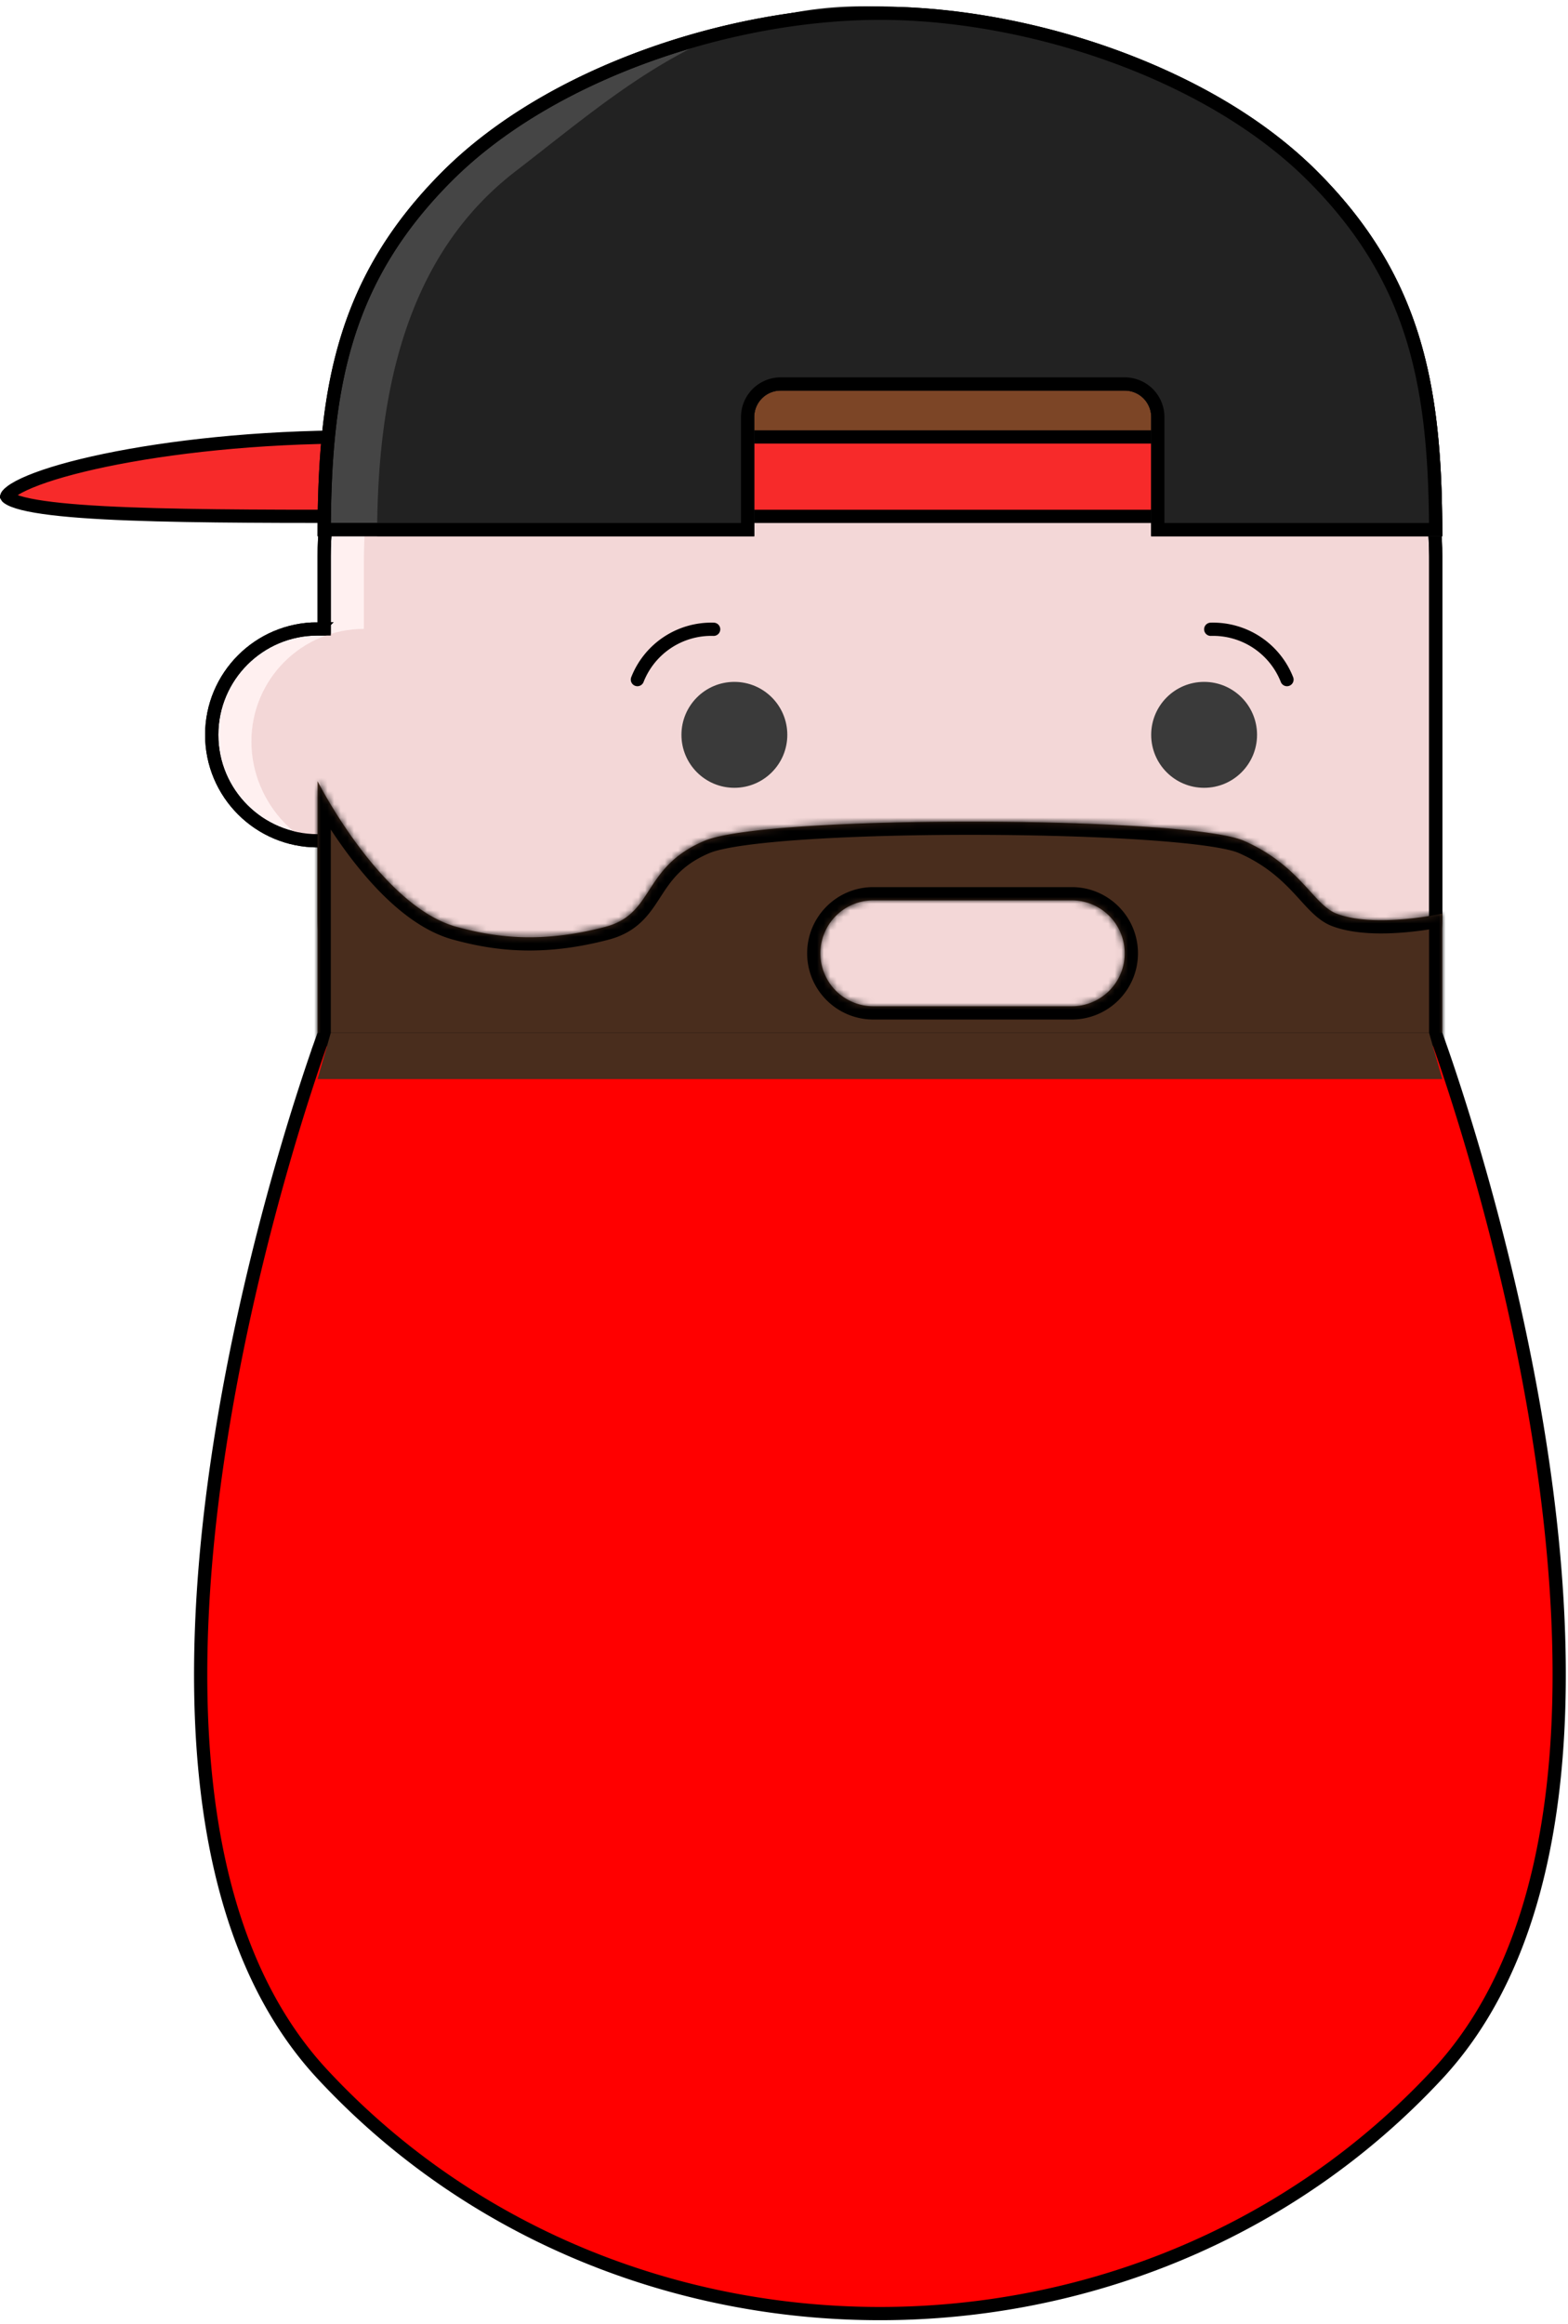 <svg viewBox="0 0 237 351" class="beardy" fill="none" xmlns="http://www.w3.org/2000/svg">
  <path d="M48 95h1V84c0-25.957 21.043-47 47-47h74c25.957 0 47 21.043 47 47v54c0 25.957-21.043 47-47 47H96c-25.957 0-47-21.043-47-47v-11h-1c-8.837 0-16-7.163-16-16s7.163-16 16-16z" fill="#FFF0F0" stroke="#000" stroke-width="2"/>
  <path d="M94 37c-26.51 0-39 21.49-39 48v10c-9.389 0-17 7.611-17 17s7.611 17.5 17 17.5l-6.5-3c0 26.51 18.99 60.5 45.5 60.5h74c26.51 0 48-21.49 48-48V85c0-26.51-21.49-48-48-48H94z" fill="#F3D7D7"/>
  <path d="M48 95h1V84c0-25.957 21.043-47 47-47h74c25.957 0 47 21.043 47 47v54c0 25.957-21.043 47-47 47H96c-25.957 0-47-21.043-47-47v-11h-1c-8.837 0-16-7.163-16-16s7.163-16 16-16z" stroke="#000" stroke-width="2"/>
  <path fill="#7C4526" d="M86 47h112v20H86z"/>
  <path fill="#F72A2A" stroke="#000" stroke-width="2" d="M104 66h80v12h-80z"/>
  <path d="M105.374 71.432c.503.321.603.52.622.568-.019.048-.119.247-.622.568-.601.385-1.553.793-2.874 1.201-2.627.813-6.479 1.558-11.3 2.19C81.575 77.217 68.245 78 53.5 78c-14.782 0-28.128-.034-37.777-.549-4.832-.258-8.687-.634-11.317-1.175-1.325-.272-2.267-.572-2.855-.88-.404-.212-.518-.358-.546-.409.02-.06.127-.308.684-.728.615-.465 1.578-.983 2.897-1.528 2.627-1.086 6.477-2.2 11.288-3.202C25.484 67.528 38.79 66 53.5 66c14.744 0 28.074.782 37.7 2.042 4.821.63 8.673 1.376 11.3 2.189 1.321.408 2.273.816 2.874 1.2zM.996 74.967l.002.006-.002-.006z" fill="#F72A2A" stroke="#000" stroke-width="2"/>
  <path d="M198.397 26.603C213.829 42.035 216.91 58.08 216.998 80H175V63a5 5 0 00-5-5h-52a5 5 0 00-5 5v17H49.002c.088-21.92 3.169-37.965 18.601-53.397C83.312 10.894 110.652 2 133 2c22.348 0 49.688 8.894 65.397 24.603z" fill="#454545" stroke="#000" stroke-width="2"/>
  <path d="M199.104 25.896C215.045 41.836 218 58.456 218 81h-44V63a4 4 0 00-4-4h-52a4 4 0 00-4 4v18H57c0-22.543 4.792-42.708 20.896-55.104S108.5 0 133 1s50.163 8.955 66.104 24.896z" fill="#222"/>
  <path d="M198.397 26.603C213.829 42.035 216.91 58.08 216.998 80H175V63a5 5 0 00-5-5h-52a5 5 0 00-5 5v17H49.002c.088-21.92 3.169-37.965 18.601-53.397C83.312 10.894 110.652 2 133 2c22.348 0 49.688 8.894 65.397 24.603z" stroke="#000" stroke-width="2"/>
  <circle cx="111" cy="111" r="8" fill="#3A3A3A"/>
  <path d="M107.866 95.055a11.998 11.998 0 00-11.524 7.599M183 95.055a12.002 12.002 0 0111.524 7.599" stroke="#000" stroke-width="2" stroke-linecap="round" stroke-linejoin="round"/>
  <circle cx="182" cy="111" r="8" fill="#3A3A3A"/>
  <mask id="a" fill="#fff">
    <path fill-rule="evenodd" clip-rule="evenodd" d="M48 138v-20s9.541 18.875 21 22c5.5 1.5 12.5 2.632 22.5 0 3.65-.96 5.05-3.119 6.621-5.543 1.657-2.555 3.504-5.404 8.379-7.457 9.5-4 73-3.719 81.5 0 5.1 2.231 7.86 5.26 10.008 7.617 1.432 1.571 2.592 2.844 3.992 3.383 5.831 2.246 16 0 16 0v48H48v-48zm84-2a8 8 0 000 16h30a8 8 0 000-16h-30z"/>
  </mask>
  <path fill-rule="evenodd" clip-rule="evenodd" d="M48 138v-20s9.541 18.875 21 22c5.5 1.5 12.5 2.632 22.5 0 3.65-.96 5.05-3.119 6.621-5.543 1.657-2.555 3.504-5.404 8.379-7.457 9.5-4 73-3.719 81.5 0 5.1 2.231 7.86 5.26 10.008 7.617 1.432 1.571 2.592 2.844 3.992 3.383 5.831 2.246 16 0 16 0v48H48v-48zm84-2a8 8 0 000 16h30a8 8 0 000-16h-30z" fill="#492D1D"/>
  <path d="M48 118l1.785-.902L46 118h2zm0 20h2-2zm21 2l.526-1.93L69 140zm22.5 0l-.51-1.934.51 1.934zm6.621-5.543l1.678 1.088-1.678-1.088zM106.5 127l-.776-1.843.776 1.843zm81.5 0l.802-1.832L188 127zm10.008 7.617l-1.478 1.347 1.478-1.347zM202 138l.719-1.866L202 138zm16 0h2v-2.49l-2.431.537L218 138zm0 48v2h2v-2h-2zm-170 0h-2v2h2v-2zm-2-68v20h4v-20h-4zm23.526 20.07c-2.46-.67-4.937-2.227-7.319-4.326-2.369-2.088-4.544-4.626-6.402-7.113a74.836 74.836 0 01-5.615-8.768 37.129 37.129 0 01-.383-.723l-.018-.034-.004-.008v-.001L48 118l-1.785.903.001.002.002.004.007.013.024.046.088.171c.078.148.19.361.337.632a78.76 78.76 0 005.926 9.254c1.96 2.622 4.319 5.389 6.962 7.719 2.63 2.319 5.642 4.294 8.912 5.186l1.052-3.86zm21.465-.004c-9.576 2.52-16.208 1.438-21.465.004l-1.052 3.86c5.742 1.566 13.11 2.747 23.535.004l-1.018-3.868zm5.452-4.697c-1.555 2.397-2.597 3.946-5.452 4.697l1.018 3.868c4.445-1.17 6.201-3.938 7.79-6.389l-3.356-2.176zm9.281-8.212c-5.446 2.293-7.567 5.569-9.281 8.212l3.356 2.176c1.599-2.466 3.173-4.89 7.477-6.702l-1.552-3.686zm83.078.011c-1.345-.589-3.52-1.026-6.08-1.381-2.633-.365-5.9-.669-9.573-.914-7.352-.49-16.428-.75-25.52-.768-9.092-.017-18.232.207-25.711.689-3.737.24-7.083.547-9.811.924-2.668.369-4.931.827-6.383 1.439l1.552 3.686c.923-.388 2.723-.796 5.379-1.163 2.596-.359 5.836-.657 9.52-.895 7.366-.474 16.413-.697 25.446-.68 9.033.018 18.019.276 25.261.759 3.624.242 6.787.539 9.291.885 2.576.357 4.245.742 5.025 1.083l1.604-3.664zm10.684 8.101c-2.18-2.392-5.177-5.692-10.684-8.101l-1.604 3.664c4.693 2.053 7.216 4.81 9.332 7.132l2.956-2.695zm3.233 2.865c-.864-.333-1.69-1.172-3.233-2.865l-2.956 2.695c1.321 1.45 2.815 3.157 4.751 3.902l1.438-3.732zM218 138l-.431-1.953h0l-.003.001a.08.08 0 00-.016.003l-.076.016-.309.063a49.991 49.991 0 01-5.149.719c-3.231.278-6.836.232-9.297-.715l-1.438 3.732c3.37 1.298 7.765 1.253 11.077.969a54.198 54.198 0 005.58-.781c.153-.03.273-.054.356-.072l.098-.02a.232.232 0 01.027-.006l.008-.002.003-.001h.001L218 138zm2 48v-48h-4v48h4zm-172 2h170v-4H48v4zm-2-50v48h4v-48h-4zm80 6a6 6 0 016-6v-4c-5.523 0-10 4.477-10 10h4zm6 6a6 6 0 01-6-6h-4c0 5.523 4.477 10 10 10v-4zm30 0h-30v4h30v-4zm6-6a6 6 0 01-6 6v4c5.523 0 10-4.477 10-10h-4zm-6-6a6 6 0 016 6h4c0-5.523-4.477-10-10-10v4zm-30 0h30v-4h-30v4z" fill="#000" mask="url(#a)"/>
  <path class="beardy__grow" d="M48.48 157.613l.22-.613h168.6l.219.613c.296.832.725 2.06 1.256 3.641a342.656 342.656 0 014.172 13.357c3.274 11.254 7.2 26.723 9.817 43.594 2.618 16.876 3.919 35.116 1.964 51.925-1.956 16.815-7.158 32.104-17.46 43.189-44.801 48.204-123.735 48.204-168.536 0-10.302-11.085-15.505-26.374-17.46-43.189-1.955-16.809-.654-35.049 1.964-51.925 2.617-16.871 6.543-32.34 9.817-43.594a342.163 342.163 0 014.172-13.357c.531-1.581.96-2.809 1.256-3.641z" fill="red" stroke="#000" stroke-width="2"/>
  <path d="M50 156h166l2 7H48l2-7z" fill="#492D1D"/>
</svg>